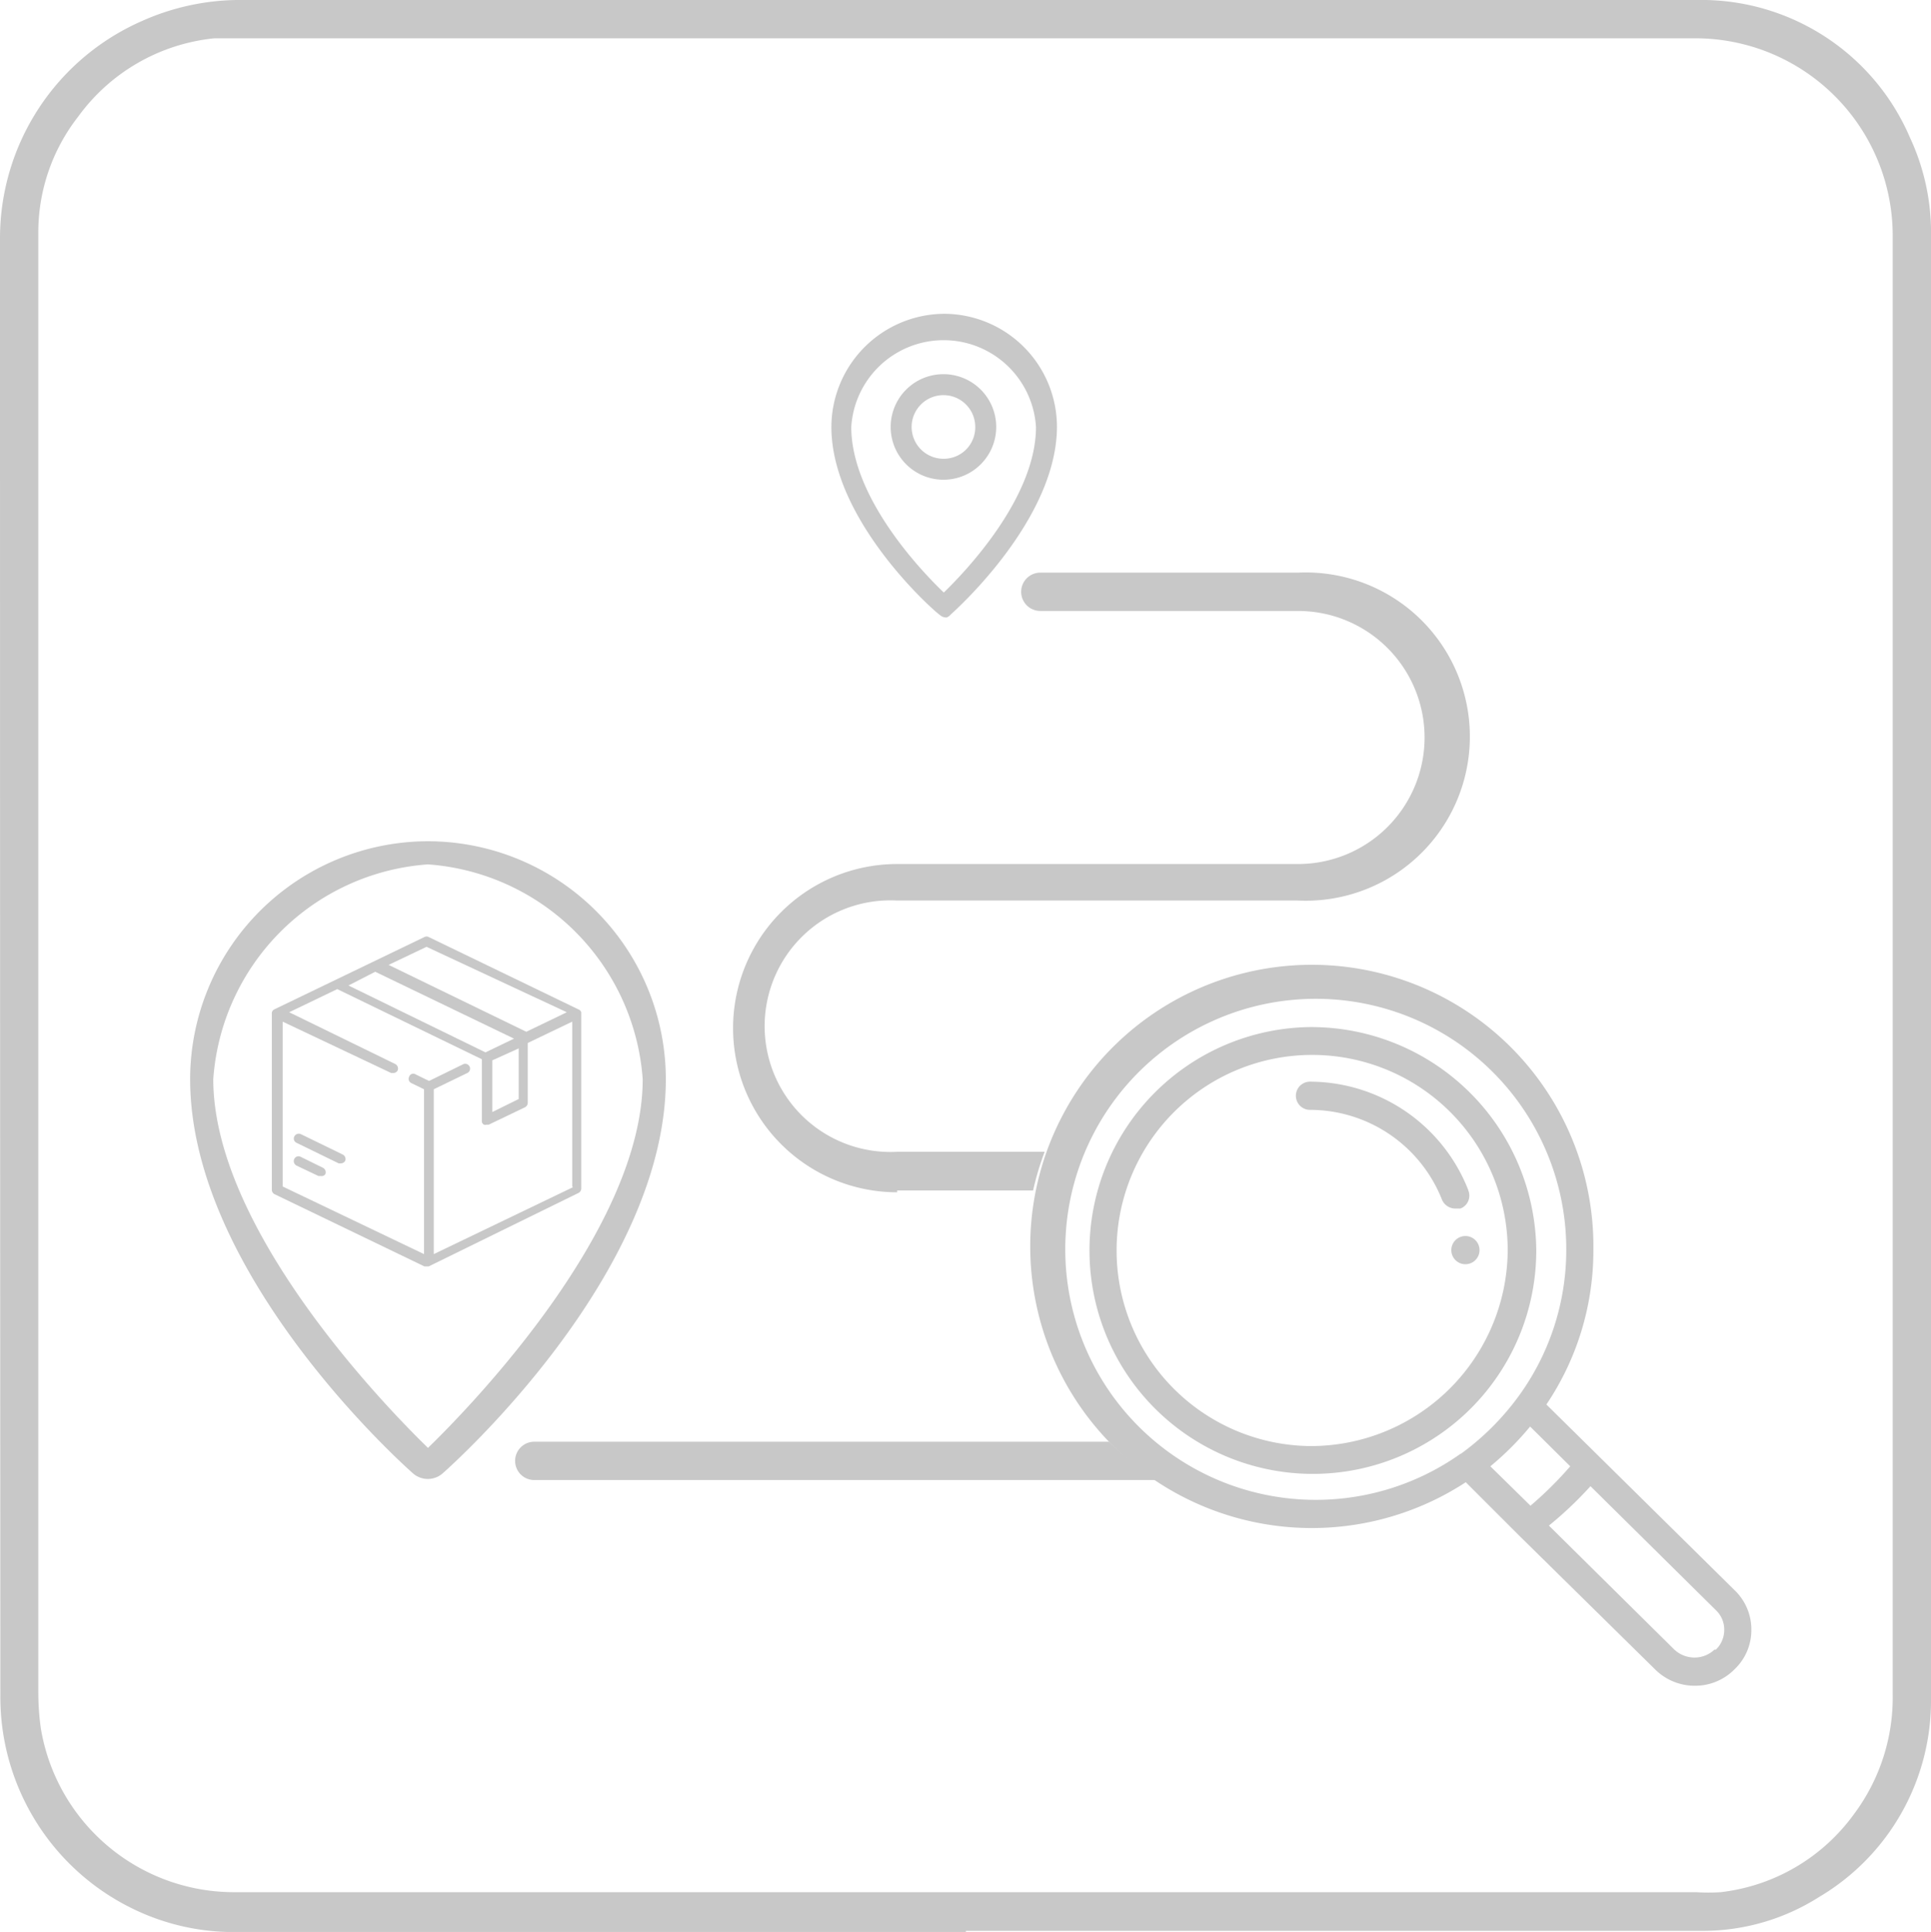 <svg xmlns="http://www.w3.org/2000/svg" viewBox="0 0 53.42 53.44"><defs><style>.cls-1{fill:#c8c8c8;}</style></defs><title>searchTour</title><g id="Calque_2" data-name="Calque 2"><g id="Calque_1-2" data-name="Calque 1"><path class="cls-1" d="M26.11,8.68A3.14,3.14,0,0,0,23,11.81c0,2.58,2.83,5.09,3,5.2a.26.26,0,0,0,.19.07A.28.28,0,0,0,26.3,17c.12-.11,2.94-2.62,2.94-5.2A3.13,3.13,0,0,0,26.11,8.68Zm0,7.71c-.63-.6-2.56-2.63-2.56-4.58a2.56,2.56,0,0,1,5.11,0C28.66,13.76,26.73,15.79,26.11,16.39Z"/><path class="cls-1" d="M26.11,10.35a1.46,1.46,0,1,0,1.45,1.46A1.46,1.46,0,0,0,26.11,10.35Zm0,2.34a.88.88,0,1,1,.87-.88A.87.87,0,0,1,26.11,12.69Z"/><path class="cls-1" d="M11.84,23.27a6.59,6.59,0,0,0-6.58,6.58c0,5.41,5.92,10.69,6.17,10.91a.63.63,0,0,0,.41.15.62.62,0,0,0,.4-.15c.25-.22,6.18-5.5,6.18-10.91A6.59,6.59,0,0,0,11.84,23.27Zm0,16.78c-1.31-1.27-5.94-6.11-5.94-10.2a6.41,6.41,0,0,1,5.94-5.94,6.42,6.42,0,0,1,5.94,5.94C17.78,33.94,13.15,38.78,11.84,40.05Z"/><path class="cls-1" d="M16,27.92l-4.14-2a.13.13,0,0,0-.12,0l-4.15,2a.12.12,0,0,0-.07.12V32.9a.14.14,0,0,0,.07.13l4.15,2h.12L16,33a.14.14,0,0,0,.08-.13V28A.13.13,0,0,0,16,27.92Zm-4.2-1.73L15.68,28l-1.12.54h0l-3.81-1.85Zm-1.42.69,3.84,1.85-.79.38L9.64,27.26ZM14.35,29v1.4l-.73.36V29.33Zm1.5,3.84L12,34.69V30.13l.93-.45a.13.13,0,1,0-.12-.24l-.94.46-.37-.18a.12.12,0,0,0-.18.06.13.13,0,0,0,.06.18l.35.17v4.56L7.82,32.82V28.26l3,1.42h.06a.13.13,0,0,0,.12-.07.14.14,0,0,0-.07-.18L8,28l1.33-.64,4,1.94h0V31a.11.11,0,0,0,.06.11.1.1,0,0,0,.07,0h.06l1-.48a.14.14,0,0,0,.08-.12V28.85l1.23-.59v4.56Z"/><path class="cls-1" d="M8.93,32.3,8.32,32a.13.13,0,0,0-.18.06.14.14,0,0,0,.06.18l.61.29.06,0A.13.13,0,0,0,9,32.48.14.14,0,0,0,8.93,32.3Z"/><path class="cls-1" d="M9.49,31.94l-1.17-.57a.14.14,0,0,0-.18.07.13.13,0,0,0,.06.17l1.17.57h.06a.14.14,0,0,0,.12-.07A.14.14,0,0,0,9.49,31.94Z"/><path class="cls-1" d="M30.68,39.88H14.78a.53.53,0,0,0-.53.53.53.53,0,0,0,.53.53H32A8.27,8.27,0,0,1,30.68,39.88Z"/><path class="cls-1" d="M24.82,32.93h3.76a7.76,7.76,0,0,1,.32-1.07H24.82a3.48,3.48,0,1,1,0-6.95H35.91a4.54,4.54,0,1,0,0-9.07H28.78a.53.53,0,1,0,0,1.06h7.13a3.48,3.48,0,1,1,0,7H24.82a4.54,4.54,0,0,0,0,9.08Z"/><path class="cls-1" d="M40.54,34.19a.39.39,0,0,0-.39.39.39.39,0,0,0,.78,0,.39.39,0,0,0-.39-.39"/><path class="cls-1" d="M47.43,45.63a.8.8,0,0,1-.55.22.82.82,0,0,1-.56-.22L42.85,42.2A10.4,10.4,0,0,0,44,41.11l3.47,3.43a.74.74,0,0,1,.23.54.76.76,0,0,1-.23.55m-6.24-5.07a8.17,8.17,0,0,0,1.1-1.1l1.11,1.1a10.29,10.29,0,0,1-1.1,1.09Zm-.82-.35h0a6.93,6.93,0,1,1,2.92-5.63,6.87,6.87,0,0,1-1.34,4.07,7.26,7.26,0,0,1-1.57,1.56M48,44l-5.22-5.15a7.61,7.61,0,0,0,1.3-4.26A7.79,7.79,0,1,0,40.55,41L42,42.45h0l3.78,3.72a1.55,1.55,0,0,0,1.11.46,1.53,1.53,0,0,0,1.1-.46,1.49,1.49,0,0,0,.46-1.09A1.5,1.5,0,0,0,48,44"/><path class="cls-1" d="M36.24,40a5.41,5.41,0,1,1,5.47-5.41A5.45,5.45,0,0,1,36.24,40m0-11.59a6.18,6.18,0,1,0,6.26,6.18,6.23,6.23,0,0,0-6.26-6.18"/><path class="cls-1" d="M40.62,32.92a4.72,4.72,0,0,0-4.38-3,.39.39,0,0,0,0,.78,3.93,3.93,0,0,1,3.65,2.48.4.4,0,0,0,.37.25l.14,0a.38.38,0,0,0,.22-.5"/><path id="Contour_Fine_tuning" data-name="Contour Fine tuning" class="cls-1" d="M26.72,53.44H6.66a6.36,6.36,0,0,1-2.79-.55,6.51,6.51,0,0,1-3.86-6Q0,26.73,0,6.58a6.56,6.56,0,0,1,3.93-6A6.65,6.65,0,0,1,6.54,0H34.11c4.27,0,8.55,0,12.83,0a6.28,6.28,0,0,1,5.9,3.81,6.22,6.22,0,0,1,.58,2.76q0,12.93,0,25.86c0,4.84,0,9.69,0,14.53a6.31,6.31,0,0,1-3.09,5.51,6,6,0,0,1-3.23.94H26.72ZM1.06,26.72V46.81a7.27,7.27,0,0,0,.07,1,5.42,5.42,0,0,0,5.34,4.53H46.93a5.12,5.12,0,0,0,.67,0,5.3,5.3,0,0,0,3.69-2.16,5.39,5.39,0,0,0,1.07-3.33V6.46a5.46,5.46,0,0,0-5.53-5.4H6.57c-.22,0-.43,0-.64,0A5.31,5.31,0,0,0,2.16,3.23a5.2,5.2,0,0,0-1.1,3.24Z"/></g></g></svg>